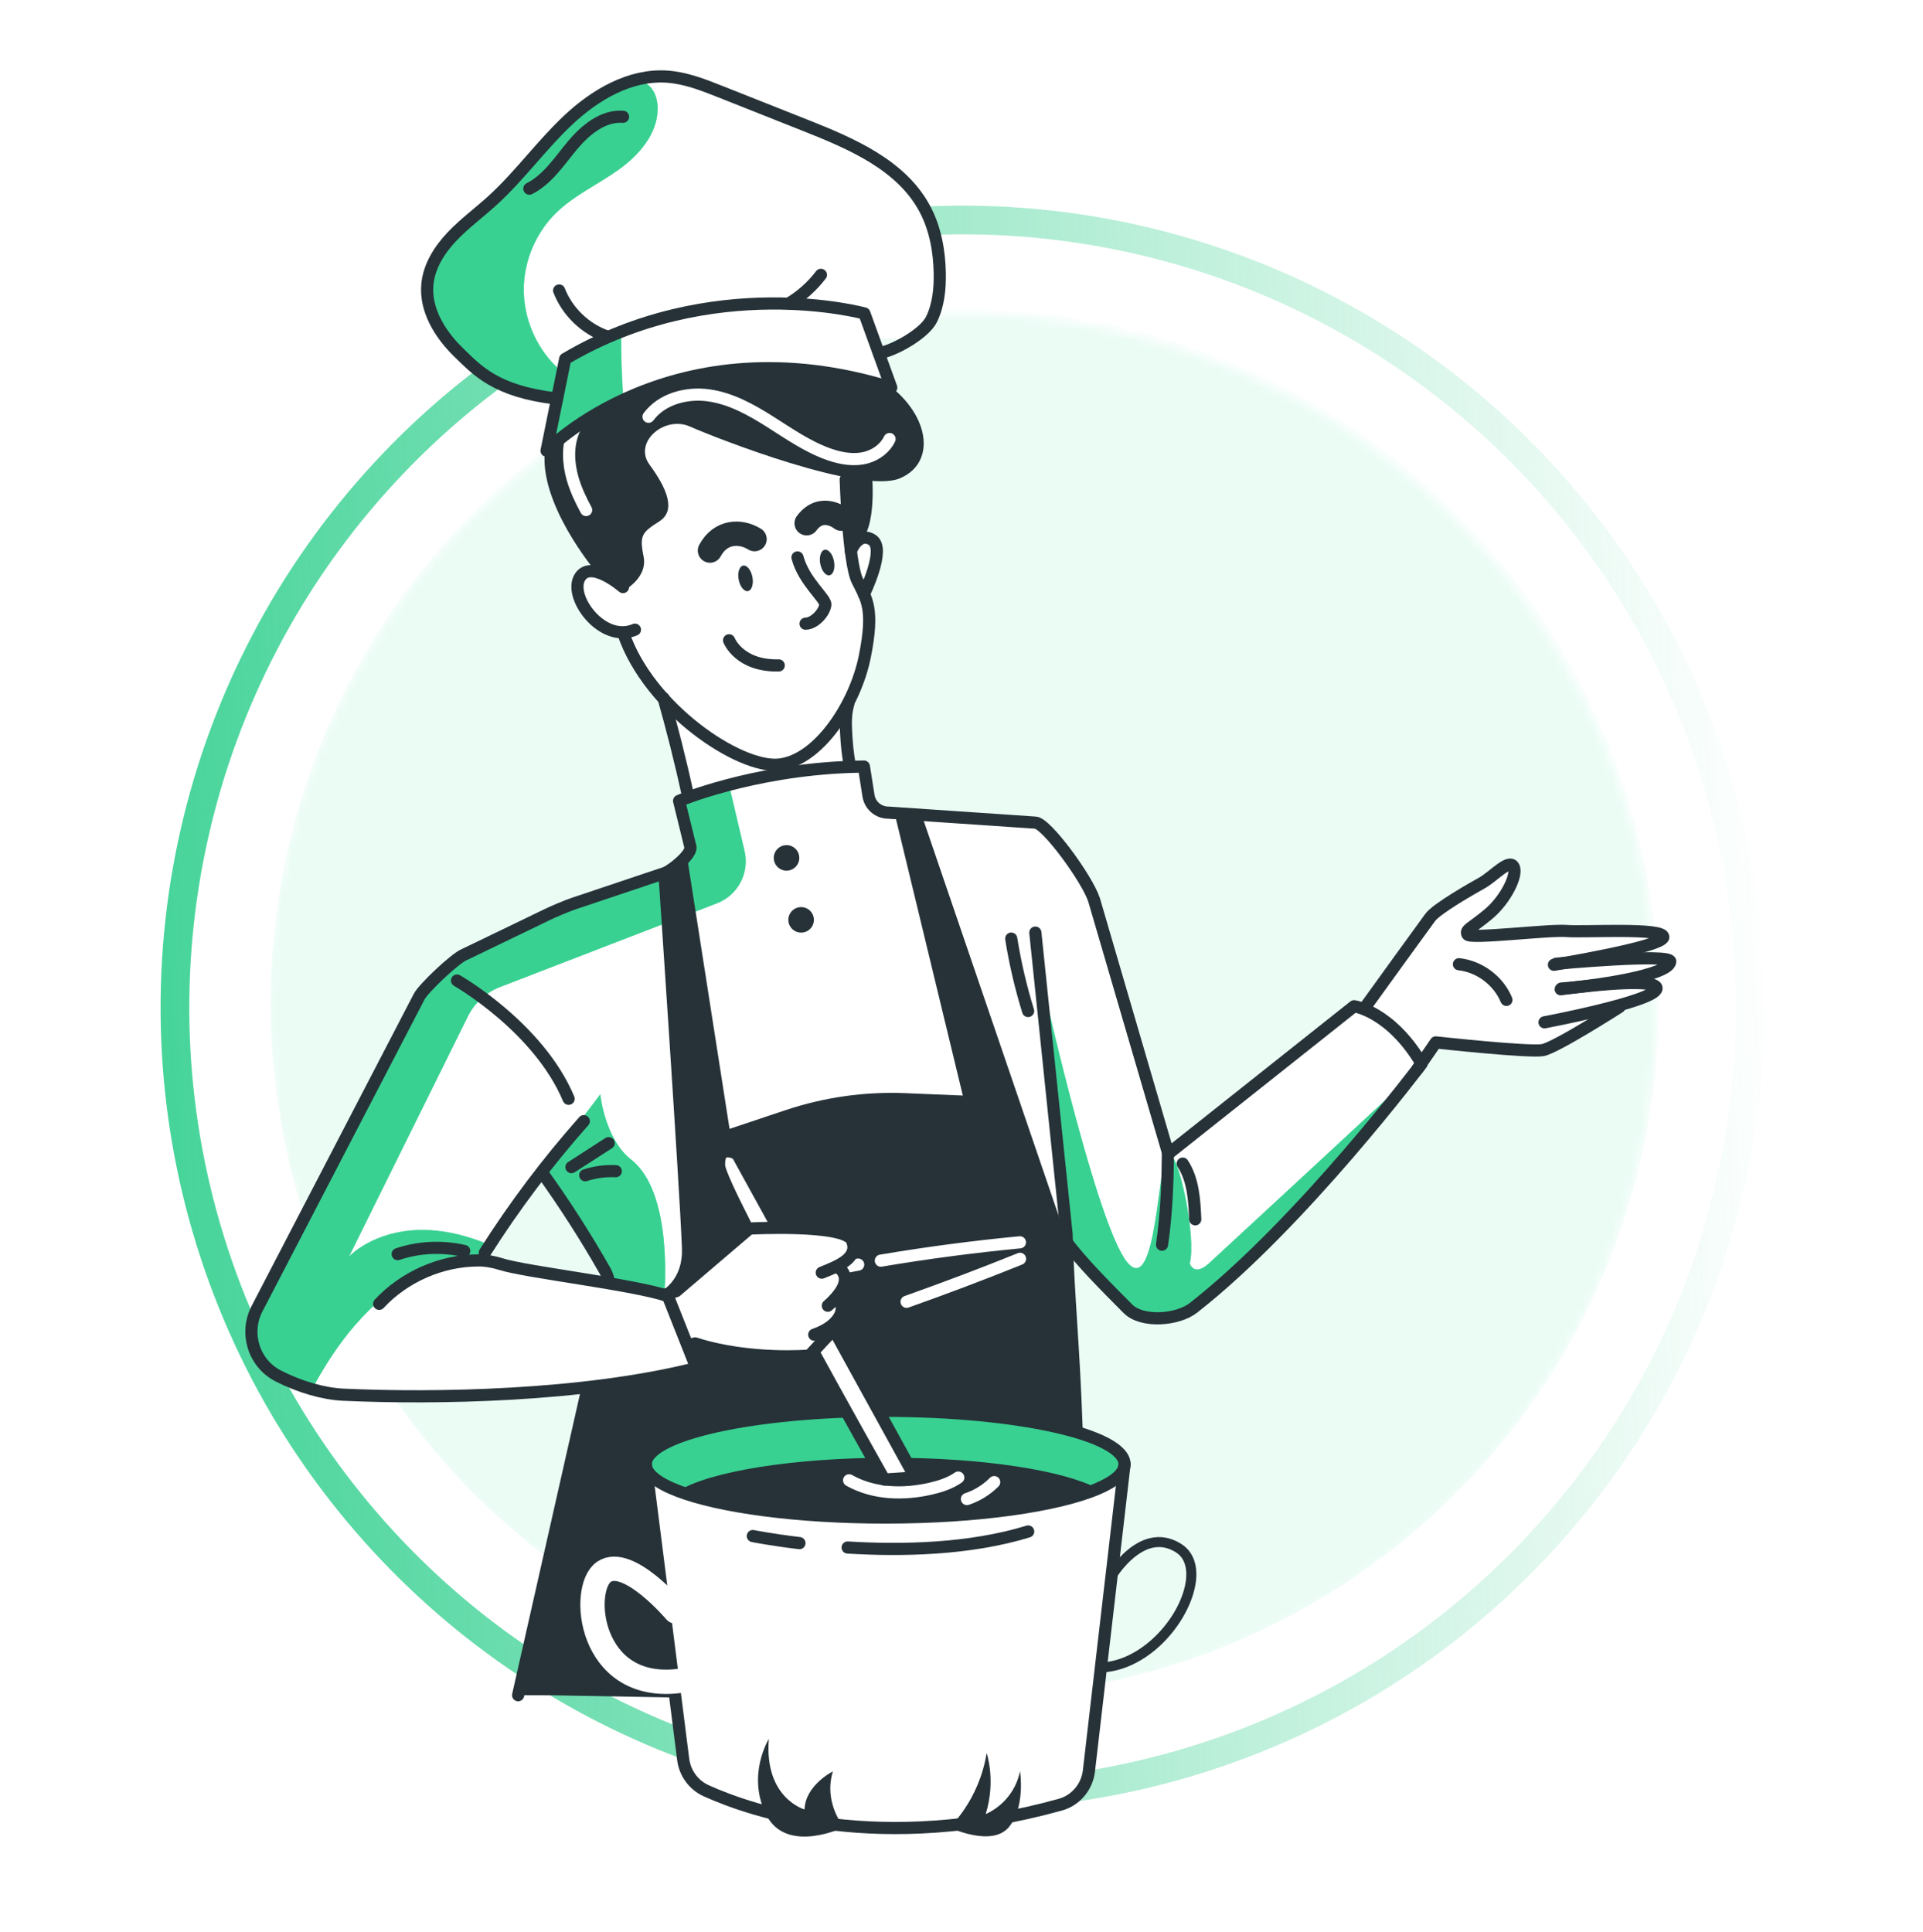<svg width="201" height="202" viewBox="0 0 201 202" fill="none" xmlns="http://www.w3.org/2000/svg">
<g filter="url(#filter0_d_1_6197)">
<circle cx="100.622" cy="101.333" r="82.336" transform="rotate(102.816 100.622 101.333)" fill="white" stroke="url(#paint0_linear_1_6197)" stroke-width="3"/>
<mask id="mask0_1_6197" style="mask-type:alpha" maskUnits="userSpaceOnUse" x="28" y="28" width="146" height="146">
<circle cx="100.622" cy="101.333" r="72.55" transform="rotate(102.816 100.622 101.333)" fill="#FFF4E7"/>
</mask>
<g mask="url(#mask0_1_6197)">
<circle cx="100.836" cy="100.836" r="72.55" transform="rotate(102.816 100.836 100.836)" fill="#EBFCF5"/>
</g>
<path d="M88.336 70.348L88.79 76.131L88.801 76.267C88.441 76.22 88.039 76.199 87.6 76.194C84.464 76.178 79.578 77.227 76.086 78.089C73.648 78.694 71.889 79.211 71.889 79.211L71.363 77.128L69.384 69.314C67.771 67.931 65.313 62.487 65.313 62.487C63.314 62.179 60.824 60.363 60.286 57.826C59.749 55.289 62.87 55.535 62.87 55.535L64.895 54.292L67.432 47.376C67.432 47.376 65.203 42.224 69.588 40.153C73.967 38.075 88.874 45.299 88.874 45.299L90.487 52.064C92.559 52.909 90.367 57.977 90.367 57.977C90.367 57.977 90.565 58.056 90.795 61.052C91.025 64.048 88.336 70.348 88.336 70.348Z" fill="white"/>
<path d="M83.357 54.272C84.017 56.79 86.352 58.58 86.266 59.23C86.156 60.061 85.127 61.188 84.2 61.2" stroke="#263238" stroke-width="1.271" stroke-miterlimit="10" stroke-linecap="round" stroke-linejoin="round"/>
<path d="M87.947 50.226C87.947 50.226 85.903 48.559 84.315 50.699" stroke="#263238" stroke-width="2.543" stroke-miterlimit="10" stroke-linecap="round" stroke-linejoin="round"/>
<path d="M76.205 62.934C76.205 62.934 77.249 65.653 81.397 65.56" stroke="#263238" stroke-width="1.271" stroke-miterlimit="10" stroke-linecap="round" stroke-linejoin="round"/>
<path d="M78.868 52.357C77.374 51.435 75.302 51.516 74.207 53.556" stroke="#263238" stroke-width="2.543" stroke-miterlimit="10" stroke-linecap="round" stroke-linejoin="round"/>
<path d="M78.646 56.322C78.786 57.058 78.579 57.716 78.183 57.791C77.787 57.867 77.352 57.332 77.211 56.596C77.071 55.861 77.278 55.203 77.675 55.128C78.071 55.052 78.505 55.587 78.646 56.322Z" fill="#263238"/>
<path d="M87.171 54.666C87.311 55.402 87.104 56.059 86.708 56.135C86.312 56.211 85.877 55.676 85.737 54.94C85.597 54.204 85.804 53.547 86.2 53.471C86.597 53.395 87.031 53.931 87.171 54.666Z" fill="#263238"/>
<path d="M65.119 57.371C65.119 57.371 61.655 54.364 60.559 56.442C59.463 58.52 63.023 63.285 66.366 61.824" stroke="#263238" stroke-width="1.271" stroke-miterlimit="10" stroke-linecap="round" stroke-linejoin="round"/>
<path d="M88.398 46.117C88.398 46.117 88.662 54.785 89.62 56.716C90.577 58.646 91.402 59.601 90.393 64.634C89.383 69.666 85.52 75.542 81.388 75.933C77.255 76.325 67.857 70.059 65.168 62.24" stroke="#263238" stroke-width="1.271" stroke-miterlimit="10" stroke-linecap="round" stroke-linejoin="round"/>
<path d="M65.212 57.727C65.212 57.727 67.725 56.425 67.269 54.173C66.812 51.921 67.13 51.646 68.933 50.488C70.734 49.331 69.62 46.936 67.894 44.579C66.169 42.223 69.451 39.407 72.121 40.591C74.791 41.776 90.02 47.761 94.11 45.983C98.2 44.204 97.026 38.523 91.519 35.344C91.519 35.344 88.545 31.796 89.344 28.525C90.142 25.255 71.065 15.39 62.125 35.487C62.125 35.487 57.882 37.146 56.996 42.86C56.125 48.48 62.275 55.755 62.275 55.755C62.275 55.755 64.451 56.872 65.212 57.727Z" fill="#263238"/>
<path d="M67.787 39.566C69.186 37.682 71.785 37.001 74.107 37.333C76.43 37.665 78.538 38.847 80.519 40.103C82.501 41.359 84.449 42.726 86.664 43.501C87.921 43.942 89.303 44.181 90.586 43.819C91.601 43.533 92.522 42.846 92.979 41.895" stroke="white" stroke-width="1.271" stroke-miterlimit="10" stroke-linecap="round" stroke-linejoin="round"/>
<path d="M63.818 38.042C62.117 38.155 60.63 39.434 59.969 41.005C59.307 42.576 59.381 44.381 59.849 46.02C60.179 47.172 60.692 48.258 61.265 49.313" stroke="white" stroke-width="1.271" stroke-miterlimit="10" stroke-linecap="round" stroke-linejoin="round"/>
<path d="M88.67 69.572C88.383 70.529 88.383 71.548 88.437 72.546C88.505 73.784 88.6 74.822 88.829 76.04" stroke="#263238" stroke-width="1.271" stroke-miterlimit="10" stroke-linecap="round" stroke-linejoin="round"/>
<path d="M69.366 68.993C70.183 71.889 71.091 75.375 71.926 79.249" stroke="#263238" stroke-width="1.271" stroke-miterlimit="10" stroke-linecap="round" stroke-linejoin="round"/>
<path d="M88.928 53.615C88.928 53.615 89.7 51.508 91.167 52.442C92.633 53.375 90.3 58.109 90.3 58.109" stroke="#263238" stroke-width="1.271" stroke-miterlimit="10" stroke-linecap="round" stroke-linejoin="round"/>
<path d="M91.069 44.66C91.069 44.66 91.801 50.623 90.023 52.506L88.663 52.925L87.945 45.008L91.069 44.66Z" fill="#263238"/>
<path d="M56.104 37.193C56.104 37.193 51.311 36.858 46.676 31.346C42.041 25.834 45.787 21.958 48.108 19.889C50.429 17.821 56.11 12.138 58.49 9.507C60.871 6.876 65.634 3.499 71.02 4.376C76.407 5.252 81.637 8.481 86.773 9.984C91.909 11.488 97 17.092 97.752 20.725C98.504 24.357 96.886 30.087 95.007 31.465L91.777 31.364L93.206 36.26C93.206 36.26 74.003 28.668 56.849 42.916L58.299 37.818L56.104 37.193Z" fill="white"/>
<path d="M64.927 30.67C64.904 32.847 64.96 35.026 65.094 37.2L57.129 43.118L59.077 33.519L64.927 30.67Z" fill="#39D192"/>
<g opacity="0.6">
<path d="M64.927 30.67C64.904 32.847 65.023 35.269 65.157 37.443L57.129 43.118L59.077 33.519L64.927 30.67Z" fill="#39D192"/>
</g>
<path d="M65.872 4.493C66.622 4.209 67.513 4.541 68.033 5.153C68.553 5.764 68.747 6.599 68.74 7.402C68.716 10.028 66.764 12.25 64.623 13.772C62.482 15.294 60.029 16.404 58.147 18.236C56.006 20.319 54.752 23.284 54.748 26.271C54.745 29.258 55.993 32.227 58.13 34.313C58.341 34.519 58.561 34.714 58.769 34.922L58.108 37.612C58.108 37.612 49.573 36.498 46.676 31.346C43.778 26.194 44.678 23.797 47.225 20.751C49.77 17.705 53.082 16.081 56.328 11.462C59.574 6.844 65.872 4.493 65.872 4.493Z" fill="#39D192"/>
<g opacity="0.6">
<path d="M65.872 4.493C66.622 4.209 67.513 4.541 68.033 5.153C68.553 5.764 68.747 6.599 68.74 7.402C68.716 10.028 66.764 12.25 64.623 13.772C62.482 15.294 60.029 16.404 58.147 18.236C56.006 20.319 54.752 23.284 54.748 26.271C54.745 29.258 55.993 32.227 58.13 34.313C58.341 34.519 58.561 34.714 58.769 34.922L58.108 37.612C58.108 37.612 49.573 36.498 46.676 31.346C43.778 26.194 44.678 23.797 47.225 20.751C49.77 17.705 53.082 16.081 56.328 11.462C59.574 6.844 65.872 4.493 65.872 4.493Z" fill="#39D192"/>
</g>
<path d="M57.129 43.118C57.129 43.118 70.321 29.445 93.158 36.52L90.349 28.768C90.349 28.768 74.483 24.408 59.077 33.52L57.129 43.118Z" stroke="#263238" stroke-width="1.271" stroke-miterlimit="10" stroke-linecap="round" stroke-linejoin="round"/>
<path d="M91.866 32.922C93.491 32.66 96.652 30.858 97.371 29.377C98.09 27.896 98.257 26.206 98.228 24.56C98.186 22.215 97.752 19.838 96.635 17.775C94.188 13.25 89.031 11.031 84.249 9.133C81.267 7.95 78.285 6.766 75.304 5.584C73.493 4.866 71.646 4.138 69.702 4.01C65.845 3.756 62.206 5.905 59.389 8.552C56.572 11.199 54.306 14.392 51.444 16.991C50.049 18.259 48.518 19.38 47.225 20.751C45.931 22.122 44.865 23.808 44.676 25.683C44.404 28.385 45.992 30.951 47.942 32.841C49.868 34.709 51.804 36.905 58.072 37.648" stroke="#263238" stroke-width="1.271" stroke-miterlimit="10" stroke-linecap="round" stroke-linejoin="round"/>
<path d="M82.455 27.724C83.749 26.954 84.893 25.932 85.803 24.732" stroke="#263238" stroke-width="1.271" stroke-miterlimit="10" stroke-linecap="round" stroke-linejoin="round"/>
<path d="M63.463 31.177C61.198 30.407 59.31 28.597 58.444 26.368" stroke="#263238" stroke-width="1.271" stroke-miterlimit="10" stroke-linecap="round" stroke-linejoin="round"/>
<path d="M65.122 8.209C63.002 8.056 61.152 9.61 59.795 11.246C58.438 12.881 57.226 14.764 55.33 15.723" stroke="#263238" stroke-width="1.271" stroke-miterlimit="10" stroke-linecap="round" stroke-linejoin="round"/>
<path d="M63.225 132.262L61.811 130.848C59.363 129.366 50.226 127.642 50.226 127.642L56.659 118.349C56.659 118.349 63.444 128.849 63.742 129.736C64.04 130.629 63.225 132.262 63.225 132.262ZM141.534 101.3L122.013 116.536C122.013 116.536 114.518 92.118 114.078 89.075C112.88 86.148 108.521 82.06 108.521 82.06C108.521 82.06 92.518 81.267 91.364 80.609C90.211 79.952 90.08 76.121 90.08 76.121C89.663 76.115 89.23 76.121 88.791 76.131C88.399 76.147 88.002 76.168 87.6 76.194C83.785 76.476 79.5 77.421 76.253 78.271C73.216 79.065 71.086 79.774 71.086 79.774L72.266 84.911L71.41 86.194C68.607 88.293 53.246 93.382 49.268 95.177C47.104 96.803 44.267 99.566 44.267 99.566C44.267 99.566 30.488 126.599 28.348 129.898C26.208 133.192 26.313 136.799 26.313 136.799C27.894 140.18 30.222 140.4 32.618 141.23C33.009 141.365 33.406 141.517 33.803 141.705C36.606 143.02 61.331 141.063 61.331 141.063C61.331 141.063 59.551 149.868 67.657 146.517C80.627 141.157 111.637 144.868 111.637 144.868L110.896 125.023L117.921 133.061C117.921 133.061 121.209 134.997 125.161 132.529C131.174 128.645 148.597 107.204 148.597 107.204C146.911 103.205 141.534 101.3 141.534 101.3Z" fill="white"/>
<path d="M76.754 153.453L78.211 184.833C78.211 184.833 73.444 183.642 72.12 181.656C70.796 179.67 67.843 149.924 67.843 149.924C67.843 149.924 70.664 152.526 76.754 153.453Z" fill="#39D192"/>
<g opacity="0.56">
<path d="M76.754 153.453L78.211 184.833C78.211 184.833 73.444 183.642 72.12 181.656C70.796 179.67 67.843 149.924 67.843 149.924C67.843 149.924 70.664 152.526 76.754 153.453Z" fill="white"/>
</g>
<path d="M63.947 130.251L56.506 118.648L62.746 110.396C62.746 110.396 63.206 115.064 65.984 117.231C70.412 120.686 69.438 131.314 69.438 131.314L63.947 130.251Z" fill="#39D192"/>
<g opacity="0.6">
<path d="M63.947 130.251L56.506 118.648L62.746 110.396C62.746 110.396 63.206 115.064 65.984 117.231C70.412 120.686 69.438 131.314 69.438 131.314L63.947 130.251Z" fill="#39D192"/>
</g>
<path d="M109.264 100.022C109.264 100.022 114.675 124.089 117.808 127.934C120.941 131.778 121.011 116.815 122.116 116.607C123.22 116.399 125.071 125.37 124.359 128.076C124.359 128.076 124.786 129.5 126.352 128.076C127.918 126.652 147.428 108.566 147.428 108.566C147.428 108.566 127.384 133.927 121.653 133.772C116.805 134.441 111.574 125.782 111.574 125.782L109.264 100.022Z" fill="#39D192"/>
<g opacity="0.6">
<path d="M109.264 100.022C109.264 100.022 114.675 124.089 117.808 127.934C120.941 131.778 121.011 116.815 122.116 116.607C123.22 116.399 125.071 125.37 124.359 128.076C124.359 128.076 124.786 129.5 126.352 128.076C127.918 126.652 147.428 108.566 147.428 108.566C147.428 108.566 127.384 133.927 121.653 133.772C116.805 134.441 111.574 125.782 111.574 125.782L109.264 100.022Z" fill="#39D192"/>
</g>
<path d="M51.194 126.15L49.994 127.758C49.994 127.758 40.379 126.553 32.617 141.23C30.222 140.4 27.894 140.18 26.312 136.799C26.312 136.799 26.208 133.192 28.348 129.898C30.488 126.599 44.427 99.254 44.427 99.254C44.427 99.254 46.53 96.86 49.268 95.177C59.208 89.929 68.607 88.293 71.409 86.195L72.266 84.911L71.086 79.775C71.086 79.775 73.215 79.065 76.254 78.271L77.825 84.974C78.36 87.257 77.13 89.584 74.943 90.428L52.27 99.179C50.806 99.744 49.607 100.838 48.911 102.244L36.486 127.346C36.704 127.121 41.648 122.095 51.194 126.15Z" fill="#39D192"/>
<g opacity="0.6">
<path d="M51.194 126.15L49.994 127.758C49.994 127.758 40.379 126.553 32.617 141.23C30.222 140.4 27.894 140.18 26.312 136.799C26.312 136.799 26.208 133.192 28.348 129.898C30.488 126.599 44.427 99.254 44.427 99.254C44.427 99.254 47.405 96.554 49.268 95.177C58.683 90.323 68.607 88.293 71.409 86.195L72.266 84.911L71.086 79.775C71.086 79.775 73.215 79.065 76.254 78.271L77.825 84.974C78.36 87.257 77.13 89.584 74.943 90.428L52.27 99.179C50.806 99.744 49.607 100.838 48.911 102.244L36.486 127.346C36.704 127.121 41.648 122.095 51.194 126.15Z" fill="#39D192"/>
</g>
<path d="M143.521 100.096L149.502 91.634C149.502 91.634 153.734 88.789 155.266 88.059C156.798 87.33 157.017 85.871 157.746 86.382C158.476 86.892 157.819 89.883 156.287 90.832C154.755 91.78 153.004 92.728 153.223 93.385C153.442 94.041 162.342 93.239 162.342 93.239C162.342 93.239 173.696 93.085 173.855 93.964C174.015 94.844 166.792 96.157 166.792 96.157C166.792 96.157 174.562 96.069 174.58 96.514C174.598 96.959 170.148 98.492 170.148 98.492C170.148 98.492 173.295 98.655 173.144 99.339C172.993 100.024 169.784 100.899 169.784 100.899C169.784 100.899 163.218 104.912 161.758 105.568C160.299 106.225 150.305 104.984 150.305 104.984L148.596 107.191C148.596 107.191 145.709 103.088 142.645 101.337L143.521 100.096Z" fill="white"/>
<path d="M121.461 126.115C121.916 122.97 122.045 119.859 122.071 116.682" stroke="#263238" stroke-width="1.271" stroke-miterlimit="10" stroke-linecap="round" stroke-linejoin="round"/>
<path d="M88.818 76.169C89.305 76.15 89.799 76.139 90.299 76.133L90.779 79.185C90.938 80.195 91.806 80.941 92.828 80.948L108.218 81.995C109.349 82.002 113.639 87.861 114.359 90.073L122.116 116.607L141.534 101.189C141.534 101.189 145.339 101.704 148.597 107.191C148.597 107.191 136.094 123.834 124.745 132.715C123.087 134.012 119.37 134.301 117.888 132.807C115.393 130.293 113.134 128.041 111.39 125.732" stroke="#263238" stroke-width="1.271" stroke-miterlimit="10" stroke-linecap="round" stroke-linejoin="round"/>
<path d="M59.73 118.01C61.027 117.173 62.324 116.337 63.621 115.5" stroke="#263238" stroke-width="1.271" stroke-miterlimit="10" stroke-linecap="round" stroke-linejoin="round"/>
<path d="M61.167 118.856C62.196 118.525 63.283 118.38 64.363 118.432" stroke="#263238" stroke-width="1.271" stroke-miterlimit="10" stroke-linecap="round" stroke-linejoin="round"/>
<path d="M56.663 118.578C59.028 121.873 61.219 125.293 63.225 128.818C63.673 129.606 63.803 130.536 63.603 131.42L54.156 173.211" stroke="#263238" stroke-width="1.271" stroke-miterlimit="10" stroke-linecap="round" stroke-linejoin="round"/>
<path d="M108.218 93.492L111.479 124.967C111.695 132.033 112.221 136.504 112.53 145.357" stroke="#263238" stroke-width="1.271" stroke-miterlimit="10" stroke-linecap="round" stroke-linejoin="round"/>
<path d="M71.873 85.948L76.255 114.008L82.118 112.048C86.153 110.7 90.401 110.099 94.653 110.276L100.638 110.524L93.423 80.667H96.16L111.573 125.781L112.526 145.787C112.526 145.787 83.846 139.494 67.779 147.983L69.04 160.286C69.04 160.286 69.803 163.653 70.611 173.455L57.844 173.224L54.156 173.212L63.47 132.323C63.47 132.323 71.528 132.917 71.279 126.448C71.03 119.979 68.825 87.472 68.825 87.472L71.873 85.948Z" fill="#263238"/>
<path d="M83.546 85.681C83.546 86.418 82.949 87.015 82.212 87.015C81.476 87.015 80.878 86.418 80.878 85.681C80.878 84.945 81.476 84.347 82.212 84.347C82.949 84.347 83.546 84.945 83.546 85.681Z" fill="#263238"/>
<path d="M85.07 92.159C85.07 92.896 84.473 93.493 83.737 93.493C83 93.493 82.403 92.896 82.403 92.159C82.403 91.423 83 90.826 83.737 90.826C84.473 90.826 85.07 91.423 85.07 92.159Z" fill="#263238"/>
<path d="M92.07 127.784C96.891 126.972 101.74 126.332 106.606 125.867" stroke="white" stroke-width="1.271" stroke-miterlimit="10" stroke-linecap="round" stroke-linejoin="round"/>
<path d="M83.74 129.364C85.721 128.945 87.708 128.556 89.701 128.197" stroke="white" stroke-width="1.271" stroke-miterlimit="10" stroke-linecap="round" stroke-linejoin="round"/>
<path d="M106.618 127.594C102.698 129.175 98.745 130.672 94.761 132.084" stroke="white" stroke-width="1.271" stroke-miterlimit="10" stroke-linecap="round" stroke-linejoin="round"/>
<path d="M105.698 94.119C106.106 96.68 106.696 99.211 107.462 101.688" stroke="#263238" stroke-width="1.271" stroke-miterlimit="10" stroke-linecap="round" stroke-linejoin="round"/>
<path d="M162.426 96.855C162.426 96.855 173.796 94.982 173.856 93.964C173.915 92.947 165.685 93.473 163.74 93.324C161.796 93.176 153.659 94.197 153.389 93.689C153.12 93.18 153.778 93.06 155.572 91.564C157.366 90.067 158.681 87.433 158.202 86.596C157.723 85.758 156.121 87.616 154.905 88.297C153.914 88.851 150.186 90.968 149.499 91.896C148.811 92.824 144.327 99.027 142.623 101.391" stroke="#263238" stroke-width="1.271" stroke-miterlimit="10" stroke-linecap="round" stroke-linejoin="round"/>
<path d="M162.675 96.743C162.675 96.743 174.626 95.643 174.58 96.514C174.504 97.964 166.491 99.109 163.209 99.337" stroke="#263238" stroke-width="1.271" stroke-miterlimit="10" stroke-linecap="round" stroke-linejoin="round"/>
<path d="M163.133 99.414C163.133 99.414 173.293 97.993 173.144 99.34C172.995 100.685 161.442 102.869 161.442 102.869" stroke="#263238" stroke-width="1.271" stroke-miterlimit="10" stroke-linecap="round" stroke-linejoin="round"/>
<path d="M148.174 107.731C149.316 106.094 150.075 104.969 150.075 104.969C150.075 104.969 159.86 106.041 161.266 105.771C162.671 105.501 169.273 101.269 169.273 101.269" stroke="#263238" stroke-width="1.271" stroke-miterlimit="10" stroke-linecap="round" stroke-linejoin="round"/>
<path d="M152.496 96.798C154.653 97.036 156.627 98.519 157.457 100.524" stroke="#263238" stroke-width="1.271" stroke-miterlimit="10" stroke-linecap="round" stroke-linejoin="round"/>
<path d="M123.622 117.638C124.724 119.326 124.845 121.449 124.933 123.463" stroke="#263238" stroke-width="1.271" stroke-miterlimit="10" stroke-linecap="round" stroke-linejoin="round"/>
<path d="M67.833 148.551L71.336 178.46C71.336 178.46 71.172 181.609 73.814 183.201C76.456 184.792 88.042 187.352 94.509 186.948C100.976 186.544 109.194 186.139 112.159 183.849C115.122 181.559 114.449 175.361 114.449 175.361L116.605 156.635C116.605 156.635 118.567 149.483 116.2 147.338C111.889 143.431 75.465 140.469 67.833 148.551Z" fill="white"/>
<path d="M67.844 149.924C67.844 149.924 69.83 151.769 72.668 152.62C75.507 153.472 110.422 152.469 114.748 151.622C119.074 150.776 117.513 147.228 115.1 146.234C112.688 145.241 90.288 141.981 80.395 144.229C71.6 146.228 66.14 146.376 67.844 149.924Z" fill="#39D192"/>
<g opacity="0.6">
<path d="M67.843 149.924C67.843 149.924 69.83 151.769 72.668 152.62C75.507 153.472 110.422 152.469 114.748 151.622C119.074 150.776 117.513 147.228 115.1 146.234C112.688 145.241 92.93 142.374 81.014 144.004C72.215 145.991 66.14 146.376 67.843 149.924Z" fill="#39D192"/>
</g>
<path d="M117.54 149.064C117.54 149.988 116.533 150.86 114.748 151.622C110.583 153.417 102.189 154.639 92.518 154.639C83.284 154.639 75.22 153.527 70.888 151.867C68.737 151.043 67.5 150.087 67.5 149.064C67.5 145.98 78.701 143.484 92.518 143.484C106.334 143.484 117.54 145.98 117.54 149.064Z" stroke="#263238" stroke-width="1.271" stroke-miterlimit="10" stroke-linecap="round" stroke-linejoin="round"/>
<path d="M114.748 151.622C110.582 153.417 102.189 154.639 92.518 154.639C83.284 154.639 75.22 153.527 70.888 151.867C74.124 149.842 82.814 148.386 93.024 148.386C102.826 148.386 111.225 149.727 114.748 151.622Z" fill="#263238"/>
<path d="M67.5 149.064L71.41 179.928C71.592 181.363 72.501 182.606 73.816 183.2C78.738 185.424 91.959 189.881 110.823 184.657C112.446 184.208 113.626 182.799 113.819 181.123L115.013 170.841L115.134 169.791L116.099 161.487L116.313 159.65L117.54 149.064" stroke="#263238" stroke-width="1.271" stroke-miterlimit="10" stroke-linecap="round" stroke-linejoin="round"/>
<path d="M88.21 187.013C88.21 187.013 86.041 184.477 87.058 181.172C87.058 181.172 84.177 182.613 84.092 185.154C84.092 185.154 79.856 183.969 80.364 177.783C80.364 177.783 77.992 181.596 80.11 185.748C82.229 189.899 88.21 187.013 88.21 187.013Z" fill="#263238"/>
<path d="M99.238 187.032C99.238 187.032 102.329 184.24 103.127 179.254C103.127 179.254 104.124 182.146 103.028 185.636C103.028 185.636 105.919 184.539 106.617 181.149C106.617 181.149 107.215 184.938 105.42 187.032C103.625 189.126 99.238 187.032 99.238 187.032Z" fill="#263238"/>
<path d="M124.759 162.5C123.637 166.43 119.607 170.715 115.014 170.84L115.134 169.791C119.07 169.588 122.744 165.757 123.751 162.213C123.997 161.351 124.409 159.242 122.927 158.287C122.097 157.761 121.277 157.604 120.411 157.813C118.166 158.36 116.502 161.2 116.486 161.231C116.402 161.377 116.257 161.466 116.1 161.487L116.314 159.65C117.091 158.637 118.454 157.217 120.16 156.8C121.303 156.523 122.421 156.727 123.49 157.41C124.952 158.345 125.411 160.203 124.759 162.5Z" fill="#263238"/>
<path d="M88.752 150.746C91.314 152.198 94.472 152.278 97.339 151.603C98.334 151.369 99.325 151.042 100.163 150.459" stroke="white" stroke-width="1.271" stroke-miterlimit="10" stroke-linecap="round" stroke-linejoin="round"/>
<path d="M103.917 150.938C103.122 151.738 102.138 152.349 101.069 152.705" stroke="white" stroke-width="1.271" stroke-miterlimit="10" stroke-linecap="round" stroke-linejoin="round"/>
<path d="M70.912 171.729C61.541 172.837 60.612 162.023 63.131 160.31C65.65 158.597 70.609 164.453 70.609 164.453" stroke="white" stroke-width="2.543" stroke-miterlimit="10" stroke-linecap="round" stroke-linejoin="round"/>
<path d="M95.661 150.453L77.064 116.653C77.064 116.653 75.028 115.431 75.163 117.875C75.299 120.318 92.426 150.667 92.426 150.667L95.661 150.453Z" fill="white"/>
<path d="M95.661 150.453L77.064 116.653C77.064 116.653 75.028 115.431 75.163 117.875C75.299 120.318 92.426 150.667 92.426 150.667L95.661 150.453Z" stroke="#263238" stroke-width="1.271" stroke-miterlimit="10" stroke-linecap="round" stroke-linejoin="round"/>
<path d="M88.598 157.772C94.223 158.117 101.343 157.982 107.47 156.098" stroke="#263238" stroke-width="1.271" stroke-miterlimit="10" stroke-linecap="round" stroke-linejoin="round"/>
<path d="M78.691 156.573C78.691 156.573 80.582 156.956 83.564 157.314" stroke="#263238" stroke-width="1.271" stroke-miterlimit="10" stroke-linecap="round" stroke-linejoin="round"/>
<path d="M61.023 113.201C57.211 117.5 53.745 122.106 50.671 126.96" stroke="#263238" stroke-width="1.271" stroke-miterlimit="10" stroke-linecap="round" stroke-linejoin="round"/>
<path d="M48.525 126.777C46.234 126.244 43.796 126.357 41.565 127.102" stroke="#263238" stroke-width="1.271" stroke-miterlimit="10" stroke-linecap="round" stroke-linejoin="round"/>
<path d="M47.77 98.503C47.77 98.503 56.301 103.378 59.435 110.865" stroke="#263238" stroke-width="1.271" stroke-miterlimit="10" stroke-linecap="round" stroke-linejoin="round"/>
<path d="M54.816 128.958C54.976 135.066 58.783 141.313 58.783 141.313L72.775 139.176L71.847 136.465C72.326 136.7 73.293 136.62 73.95 136.773C78.07 137.734 84.841 137.544 84.841 137.544C86.383 136.151 86.88 135.314 87.326 134.524C88.463 132.509 87.39 131.96 87.39 131.96C89.041 129.648 87.774 127.978 87.774 127.978C90.214 126.586 89.173 125.822 89.173 125.822C87.602 123.371 78.34 124.429 78.34 124.429L70.209 131.28L64.699 130.317L54.816 128.958Z" fill="white"/>
<path d="M69.456 131.367L70.677 130.968L78.34 124.429C78.34 124.429 88.344 123.899 89.061 125.695C89.777 127.492 87.692 128.324 85.895 129.04" stroke="#263238" stroke-width="1.271" stroke-miterlimit="10" stroke-linecap="round" stroke-linejoin="round"/>
<path d="M87.448 128.403C87.448 128.403 89.92 129.485 86.527 132.495" stroke="#263238" stroke-width="1.271" stroke-miterlimit="10" stroke-linecap="round" stroke-linejoin="round"/>
<path d="M87.121 132.036C88.209 131.422 88.924 134.194 85.108 135.524" stroke="#263238" stroke-width="1.271" stroke-miterlimit="10" stroke-linecap="round" stroke-linejoin="round"/>
<path d="M87.399 134.705L84.603 137.708C84.603 137.708 78.308 138.257 72.648 136.433L72.028 136.613" stroke="#263238" stroke-width="1.271" stroke-miterlimit="10" stroke-linecap="round" stroke-linejoin="round"/>
<path d="M39.632 132.297C42.277 129.453 46.127 127.769 50.011 127.759C50.82 127.757 51.618 127.915 52.39 128.156C55.126 129.007 66.377 130.287 69.811 131.492L72.791 139.013C61.012 141.994 45.309 142.235 35.871 141.797C33.789 141.7 31.3 140.968 29.099 139.846C26.522 138.533 25.535 135.35 26.877 132.788L43.819 100.175C44.283 99.289 47.586 96.168 48.515 95.799L57.149 91.632C57.798 91.311 59.293 90.677 59.981 90.452L69.529 87.249C70.256 86.96 72.347 85.284 72.16 84.525L70.981 79.719C70.981 79.719 78.472 76.554 88.818 76.169" stroke="#263238" stroke-width="1.271" stroke-miterlimit="10" stroke-linecap="round" stroke-linejoin="round"/>
</g>
<defs>
<filter id="filter0_d_1_6197" x="12.768" y="3.354" width="175.708" height="192.635" filterUnits="userSpaceOnUse" color-interpolation-filters="sRGB">
<feFlood flood-opacity="0" result="BackgroundImageFix"/>
<feColorMatrix in="SourceAlpha" type="matrix" values="0 0 0 0 0 0 0 0 0 0 0 0 0 0 0 0 0 0 127 0" result="hardAlpha"/>
<feOffset dy="4"/>
<feGaussianBlur stdDeviation="2"/>
<feComposite in2="hardAlpha" operator="out"/>
<feColorMatrix type="matrix" values="0 0 0 0 0 0 0 0 0 0 0 0 0 0 0 0 0 0 0.25 0"/>
<feBlend mode="normal" in2="BackgroundImageFix" result="effect1_dropShadow_1_6197"/>
<feBlend mode="normal" in="SourceGraphic" in2="effect1_dropShadow_1_6197" result="shape"/>
</filter>
<linearGradient id="paint0_linear_1_6197" x1="155.438" y1="185.169" x2="105.781" y2="11.049" gradientUnits="userSpaceOnUse">
<stop stop-color="#39D192"/>
<stop offset="1" stop-color="#39D192" stop-opacity="0"/>
</linearGradient>
</defs>
</svg>
